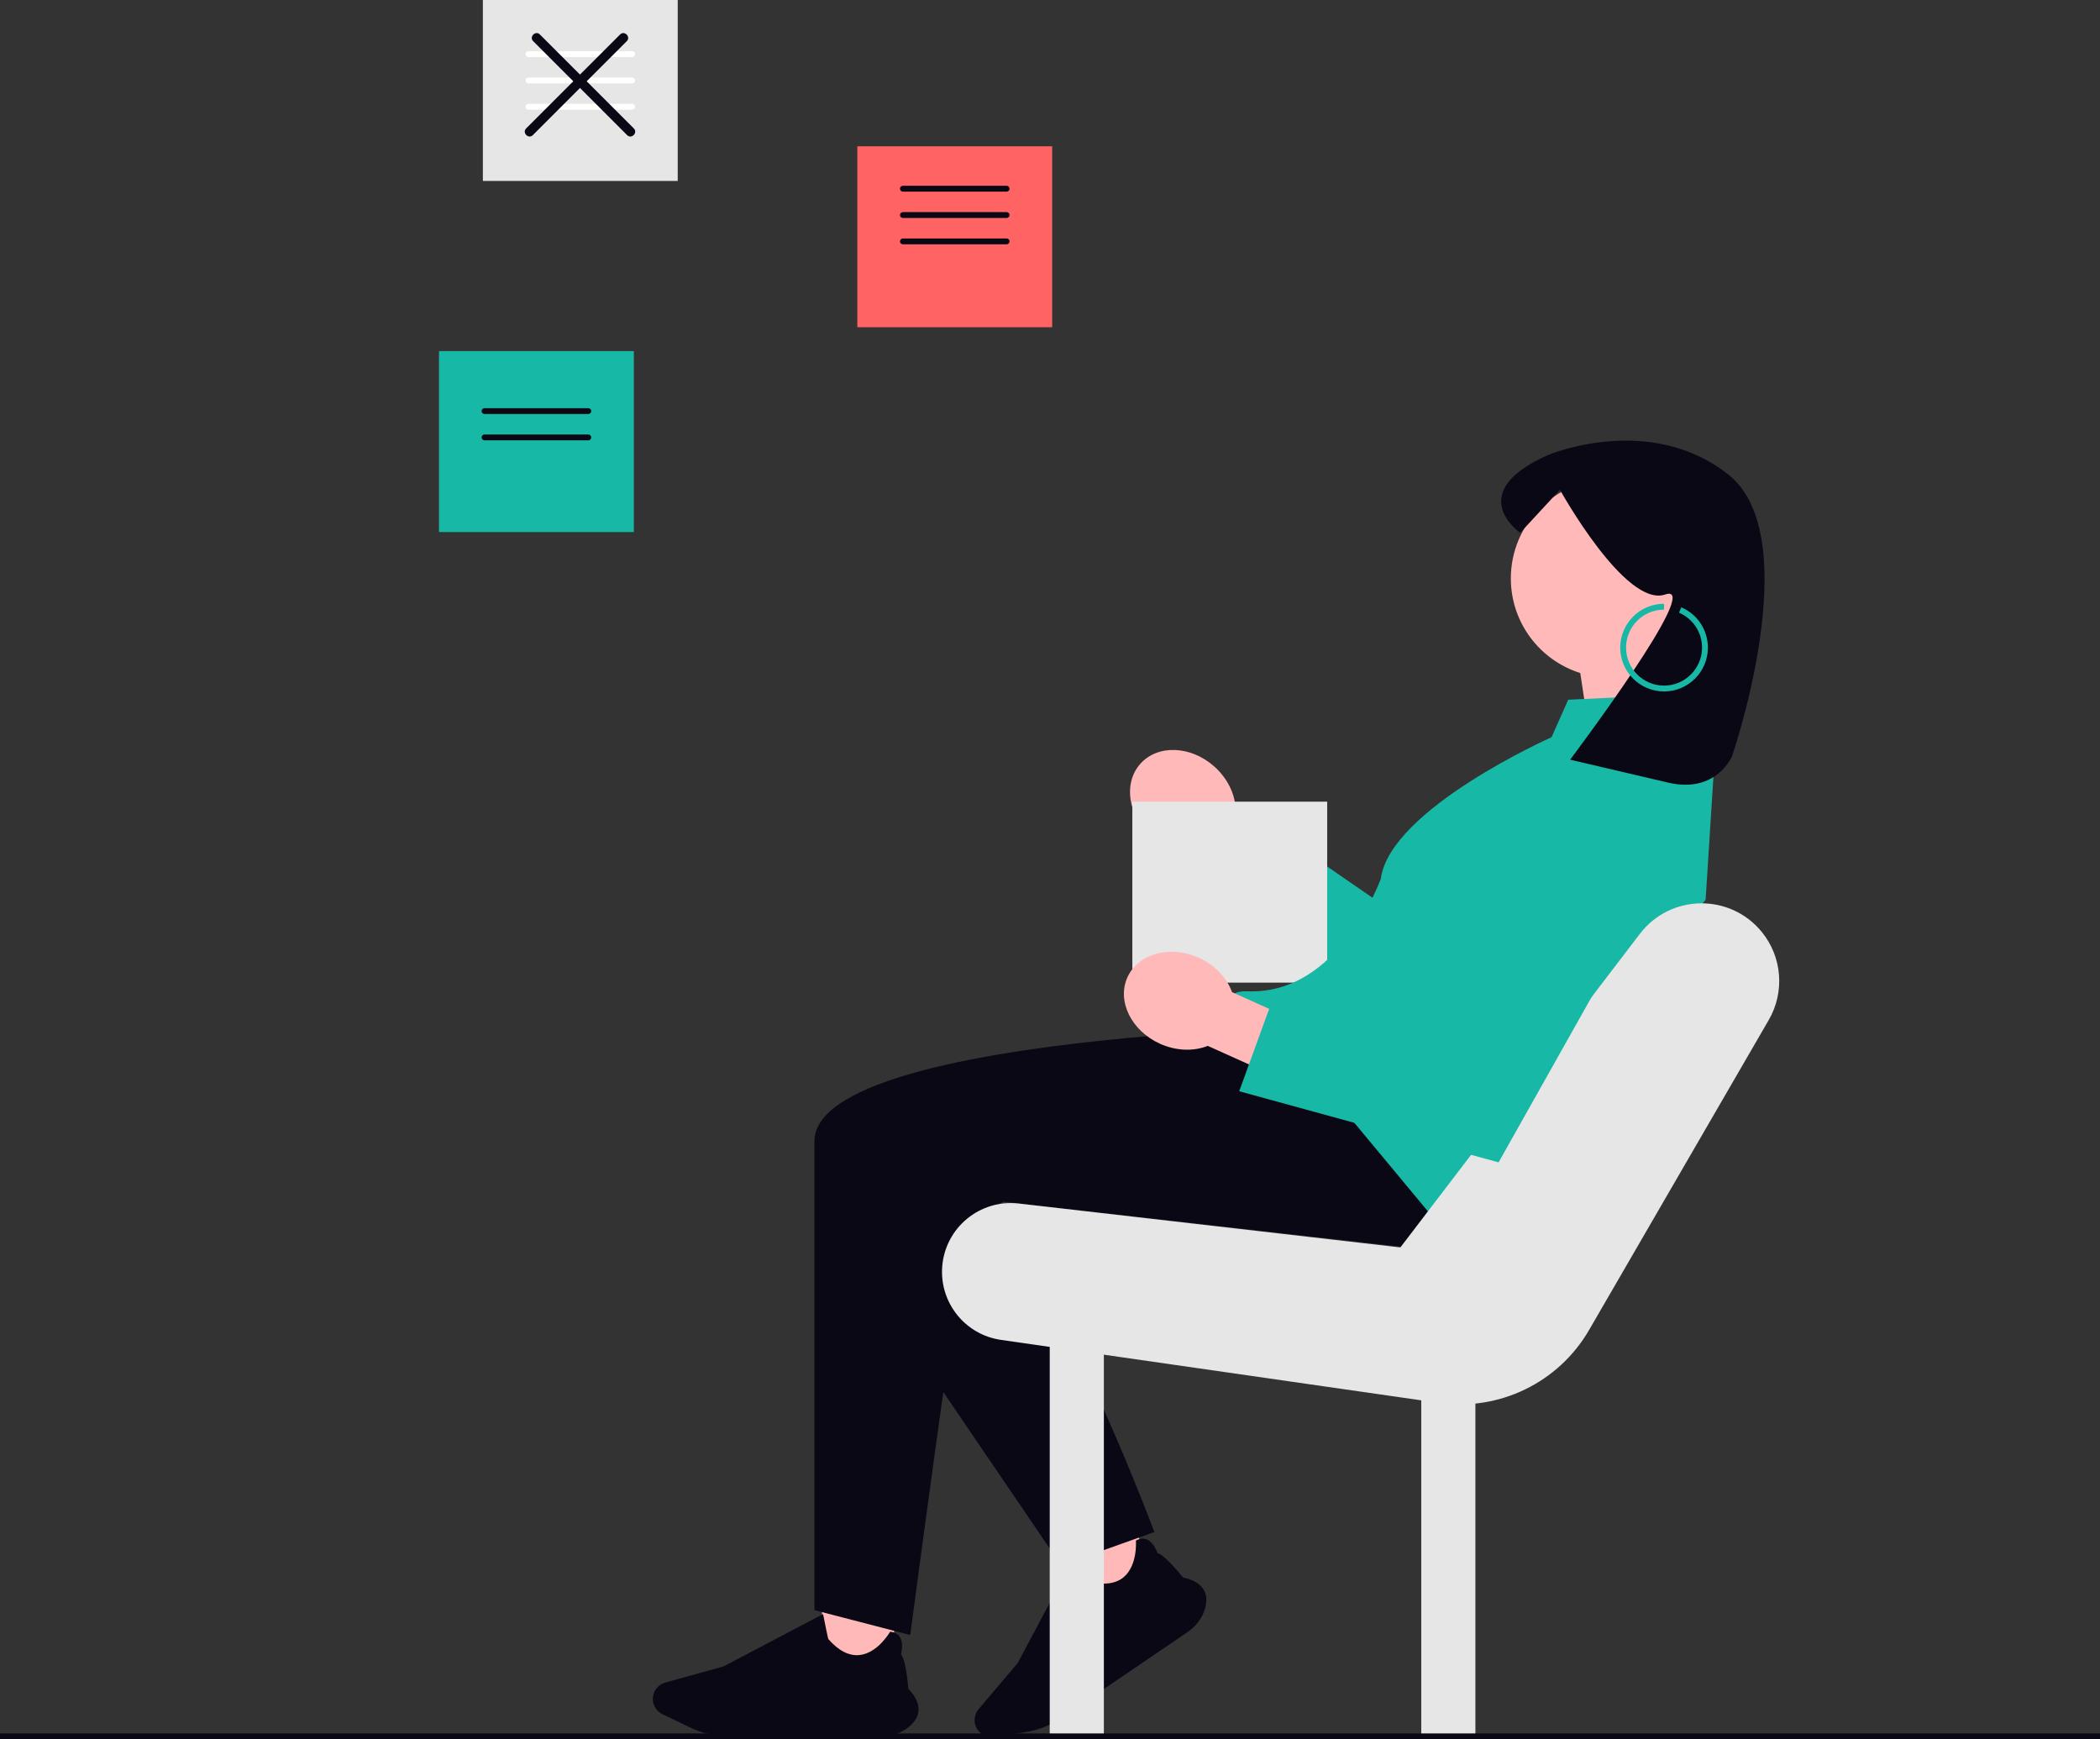 <svg xmlns="http://www.w3.org/2000/svg" width="717.828" height="594.459" viewBox="0 0 717.828 594.459" xmlns:xlink="http://www.w3.org/1999/xlink" role="img" artist="Katerina Limpitsouni" source="https://undraw.co/"><rect x="0" y="0" width="717.828" height="594.459" fill="#333333" stroke="none"/><path d="m422.39,276.584l25.787,22.945-13.397,15.056-25.787-22.945c-5.115.378-10.777-1.496-15.371-5.584-8.038-7.152-9.756-18.343-3.837-24.995,5.919-6.652,17.234-6.247,25.272.905,4.594,4.088,7.113,9.493,7.333,14.617Z" fill="#ffb9b9" stroke-width="0"/><polyline points="532.942 255.738 486.352 318.709 434.835 283.169 414.602 309.647 491.936 359.356 571.996 284.081" fill="#17B8A6" stroke-width="0"/><rect x="387.058" y="274" width="66.601" height="61.844" fill="#e6e6e6" stroke-width="0"/><rect x="280.994" y="538.637" width="24.617" height="32.446" fill="#ffb9b9" stroke-width="0"/><path d="m301.409,593.476h-52.327c-4.472,0-8.967-1.024-12.998-2.962l-9.647-4.637c-1.995-.959-3.283-3.008-3.283-5.221,0-2.595,1.747-4.891,4.248-5.584l19.902-5.507,34.047-17.896.025.129c.637,3.225,1.623,8.096,1.749,8.392,3.492,4,7.078,5.843,10.661,5.48,6.249-.633,10.403-7.849,10.444-7.922l.032-.056.064.007c1.463.151,2.546.742,3.217,1.754,1.425,2.149.556,5.459.413,5.959,1.707,1.67,2.473,10.998,2.532,11.751,2.468,2.616,3.641,5.132,3.486,7.476-.136,2.05-1.272,3.953-3.378,5.657-2.533,2.051-5.796,3.18-9.186,3.18Z" fill="#090814" stroke-width="0"/><path d="m584.202,197.692c0-18.713-15.17-33.882-33.882-33.882s-33.882,15.17-33.882,33.882c0,15.176,9.978,28.02,23.731,32.333l6.55,43.288,33.391-27.826s-7.213-9.188-11.082-19.549c9.143-6.068,15.174-16.451,15.174-28.247Z" fill="#ffb9b9" stroke-width="0"/><path d="m583.736,236.869l-47.688,2.29-5.694,12.812s-55.221,24.53-58.365,48.4c0,0-14.249,39.741-45.553,38.435-31.304-1.305,61.212,89.682,61.212,89.682l95.376-121,3.559-56.004-2.847-14.615Z" fill="#17B8A6" stroke-width="0"/><path d="m343.272,410.75l-19.33-2.19c4.92,10.45,3.2,34.85-.33,59.2-4.66,32.07-12.48,91.06-12.48,91.06l-32.74-8.5v-160.27c0-21.38,61.81-31.1,108.05-35.38,27.62-2.55,49.69-3.17,49.69-3.17l64,77-156.86-17.75Z" fill="#090814" stroke-width="0"/><rect x="365.315" y="514.151" width="24.617" height="32.446" transform="translate(-232.939 304.3) rotate(-34.231)" fill="#ffb9b9" stroke-width="0"/><path d="m411.462,543.36c-1.19-2.02-3.57-3.44-7.09-4.21-.47-.59-6.35-7.87-8.7-8.3-.16-.49-1.3-3.71-3.69-4.69-.77-.31-1.58-.36-2.43-.13-.4.1-.81.27-1.22.49l-.06.03.01.06c.01.09.63,8.39-4.18,12.43-2.76,2.31-6.76,2.81-11.9,1.47-.27-.18-3.82-3.65-6.16-5.96l-.1-.09-.19.35-17.89,33.6-13.35,15.75c-1.68,1.97-1.84,4.86-.38,7,1.25,1.83,3.47,2.8,5.66,2.47l10.58-1.59c4.42-.67,8.72-2.35,12.41-4.86l43.27-29.44c2.8-1.91,4.86-4.68,5.8-7.8.78-2.59.65-4.8-.39-6.58Z" fill="#090814" stroke-width="0"/><path d="m355.013,437.75c19.68,32.64,39.58,85.87,39.58,85.87l-5.37,1.92-23.95,8.56-2.53.91s-12.33-18.12-27.39-40.25c-15.74-23.14-34.46-50.66-45.22-66.46v-11.25c0-21.38,61.81-31.1,108.05-35.38l-62.34,32.83c5.84,3.45,12.49,12.16,19.17,23.25Z" fill="#090814" stroke-width="0"/><path d="m602.157,318.449l-0-0c-10.862-13.232-31.224-12.875-41.615.729l-81.868,107.174-130.488-15.006c-13.239-1.522-25.094,8.257-26.116,21.544v0c-.949,12.34,7.836,23.302,20.086,25.063l149.64,21.516c20.61,2.963,40.953-6.897,51.395-24.911l61.414-105.953c5.553-9.579,4.577-21.599-2.449-30.157Z" fill="#e6e6e6" stroke-width="0"/><rect x="358.819" y="447.705" width="18.506" height="145.795" fill="#e6e6e6" stroke-width="0"/><rect x="485.819" y="447.705" width="18.506" height="145.795" fill="#e6e6e6" stroke-width="0"/><path d="m592.08,258.373s-5.298,12.984-21.836,9.117c-22.365-5.229-33.547-7.843-33.547-7.843,0,0,46.13-61.151,32.526-56.466-13.604,4.685-35.996-35.779-35.996-35.779l-13.591,14.699s-19.701-13.59,9.484-26.567c0,0,34.618-14.707,61.672,6.668,27.054,21.375,1.29,96.171,1.29,96.171h0Z" fill="#090814" stroke-width="0"/><path d="m568.812,236.327c-8.263,0-14.985-6.723-14.985-14.985s6.722-14.985,14.985-14.985v2c-7.16,0-12.985,5.825-12.985,12.985s5.825,12.985,12.985,12.985c7.161,0,12.986-5.825,12.986-12.985,0-5.205-3.092-9.893-7.877-11.942l.787-1.838c5.522,2.365,9.09,7.774,9.09,13.78,0,8.263-6.723,14.985-14.986,14.985Z" fill="#17B8A6" stroke-width="0"/><rect x="150.058" y="120" width="66.601" height="61.844" fill="#17B8A6" stroke-width="0"/><rect x="293.058" y="50" width="66.601" height="61.844" fill="#ff6363" stroke-width="0"/><path d="m421.132,339.091l31.469,14.182-8.28,18.374-31.469-14.182c-4.768,1.89-10.731,1.796-16.337-.731-9.809-4.421-14.796-14.585-11.137-22.704,3.659-8.118,14.576-11.115,24.386-6.695,5.606,2.527,9.627,6.931,11.369,11.755Z" fill="#ffb9b9" stroke-width="0"/><polyline points="520.389 286.135 494.765 360.158 434.977 341.652 423.589 372.97 512.251 397.275 566.132 301.5" fill="#17B8A6" stroke-width="0"/><line y1="593.459" x2="717.828" y2="593.459" fill="none" stroke="#090814" stroke-miterlimit="10" stroke-width="2"/><path d="m201.088,141.5h-35.458c-.552,0-1-.447-1-1s.448-1,1-1h35.458c.552,0,1,.447,1,1s-.448,1-1,1Z" fill="#090814" stroke-width="0"/><path d="m201.088,150.5h-35.458c-.552,0-1-.447-1-1s.448-1,1-1h35.458c.552,0,1,.447,1,1s-.448,1-1,1Z" fill="#090814" stroke-width="0"/><path d="m344.088,74.5h-35.458c-.552,0-1-.447-1-1s.448-1,1-1h35.458c.552,0,1,.447,1,1s-.448,1-1,1Z" fill="#090814" stroke-width="0"/><path d="m344.088,83.5h-35.458c-.552,0-1-.447-1-1s.448-1,1-1h35.458c.552,0,1,.447,1,1s-.448,1-1,1Z" fill="#090814" stroke-width="0"/><path d="m344.088,65.5h-35.458c-.552,0-1-.447-1-1s.448-1,1-1h35.458c.552,0,1,.447,1,1s-.448,1-1,1Z" fill="#090814" stroke-width="0"/><rect x="165.058" width="66.601" height="61.844" fill="#e6e6e6" stroke-width="0"/><path d="m216.088,28.5h-35.458c-.552,0-1-.447-1-1s.448-1,1-1h35.458c.552,0,1,.447,1,1s-.448,1-1,1Z" fill="#fff" stroke-width="0"/><path d="m216.088,37.5h-35.458c-.552,0-1-.447-1-1s.448-1,1-1h35.458c.552,0,1,.447,1,1s-.448,1-1,1Z" fill="#fff" stroke-width="0"/><path d="m216.088,19.5h-35.458c-.552,0-1-.447-1-1s.448-1,1-1h35.458c.552,0,1,.447,1,1s-.448,1-1,1Z" fill="#fff" stroke-width="0"/><path d="m182.25,14.066c10.707,10.707,21.413,21.413,32.12,32.12,1.473,1.473,3.761-.813,2.287-2.287-10.707-10.707-21.413-21.413-32.12-32.12-1.473-1.473-3.761.813-2.287,2.287h0Z" fill="#090814" stroke-width="0"/><path d="m211.966,11.779c-10.707,10.707-21.413,21.413-32.12,32.12-1.473,1.473.813,3.761,2.287,2.287,10.707-10.707,21.413-21.413,32.12-32.12,1.473-1.473-.813-3.761-2.287-2.287h0Z" fill="#090814" stroke-width="0"/></svg>